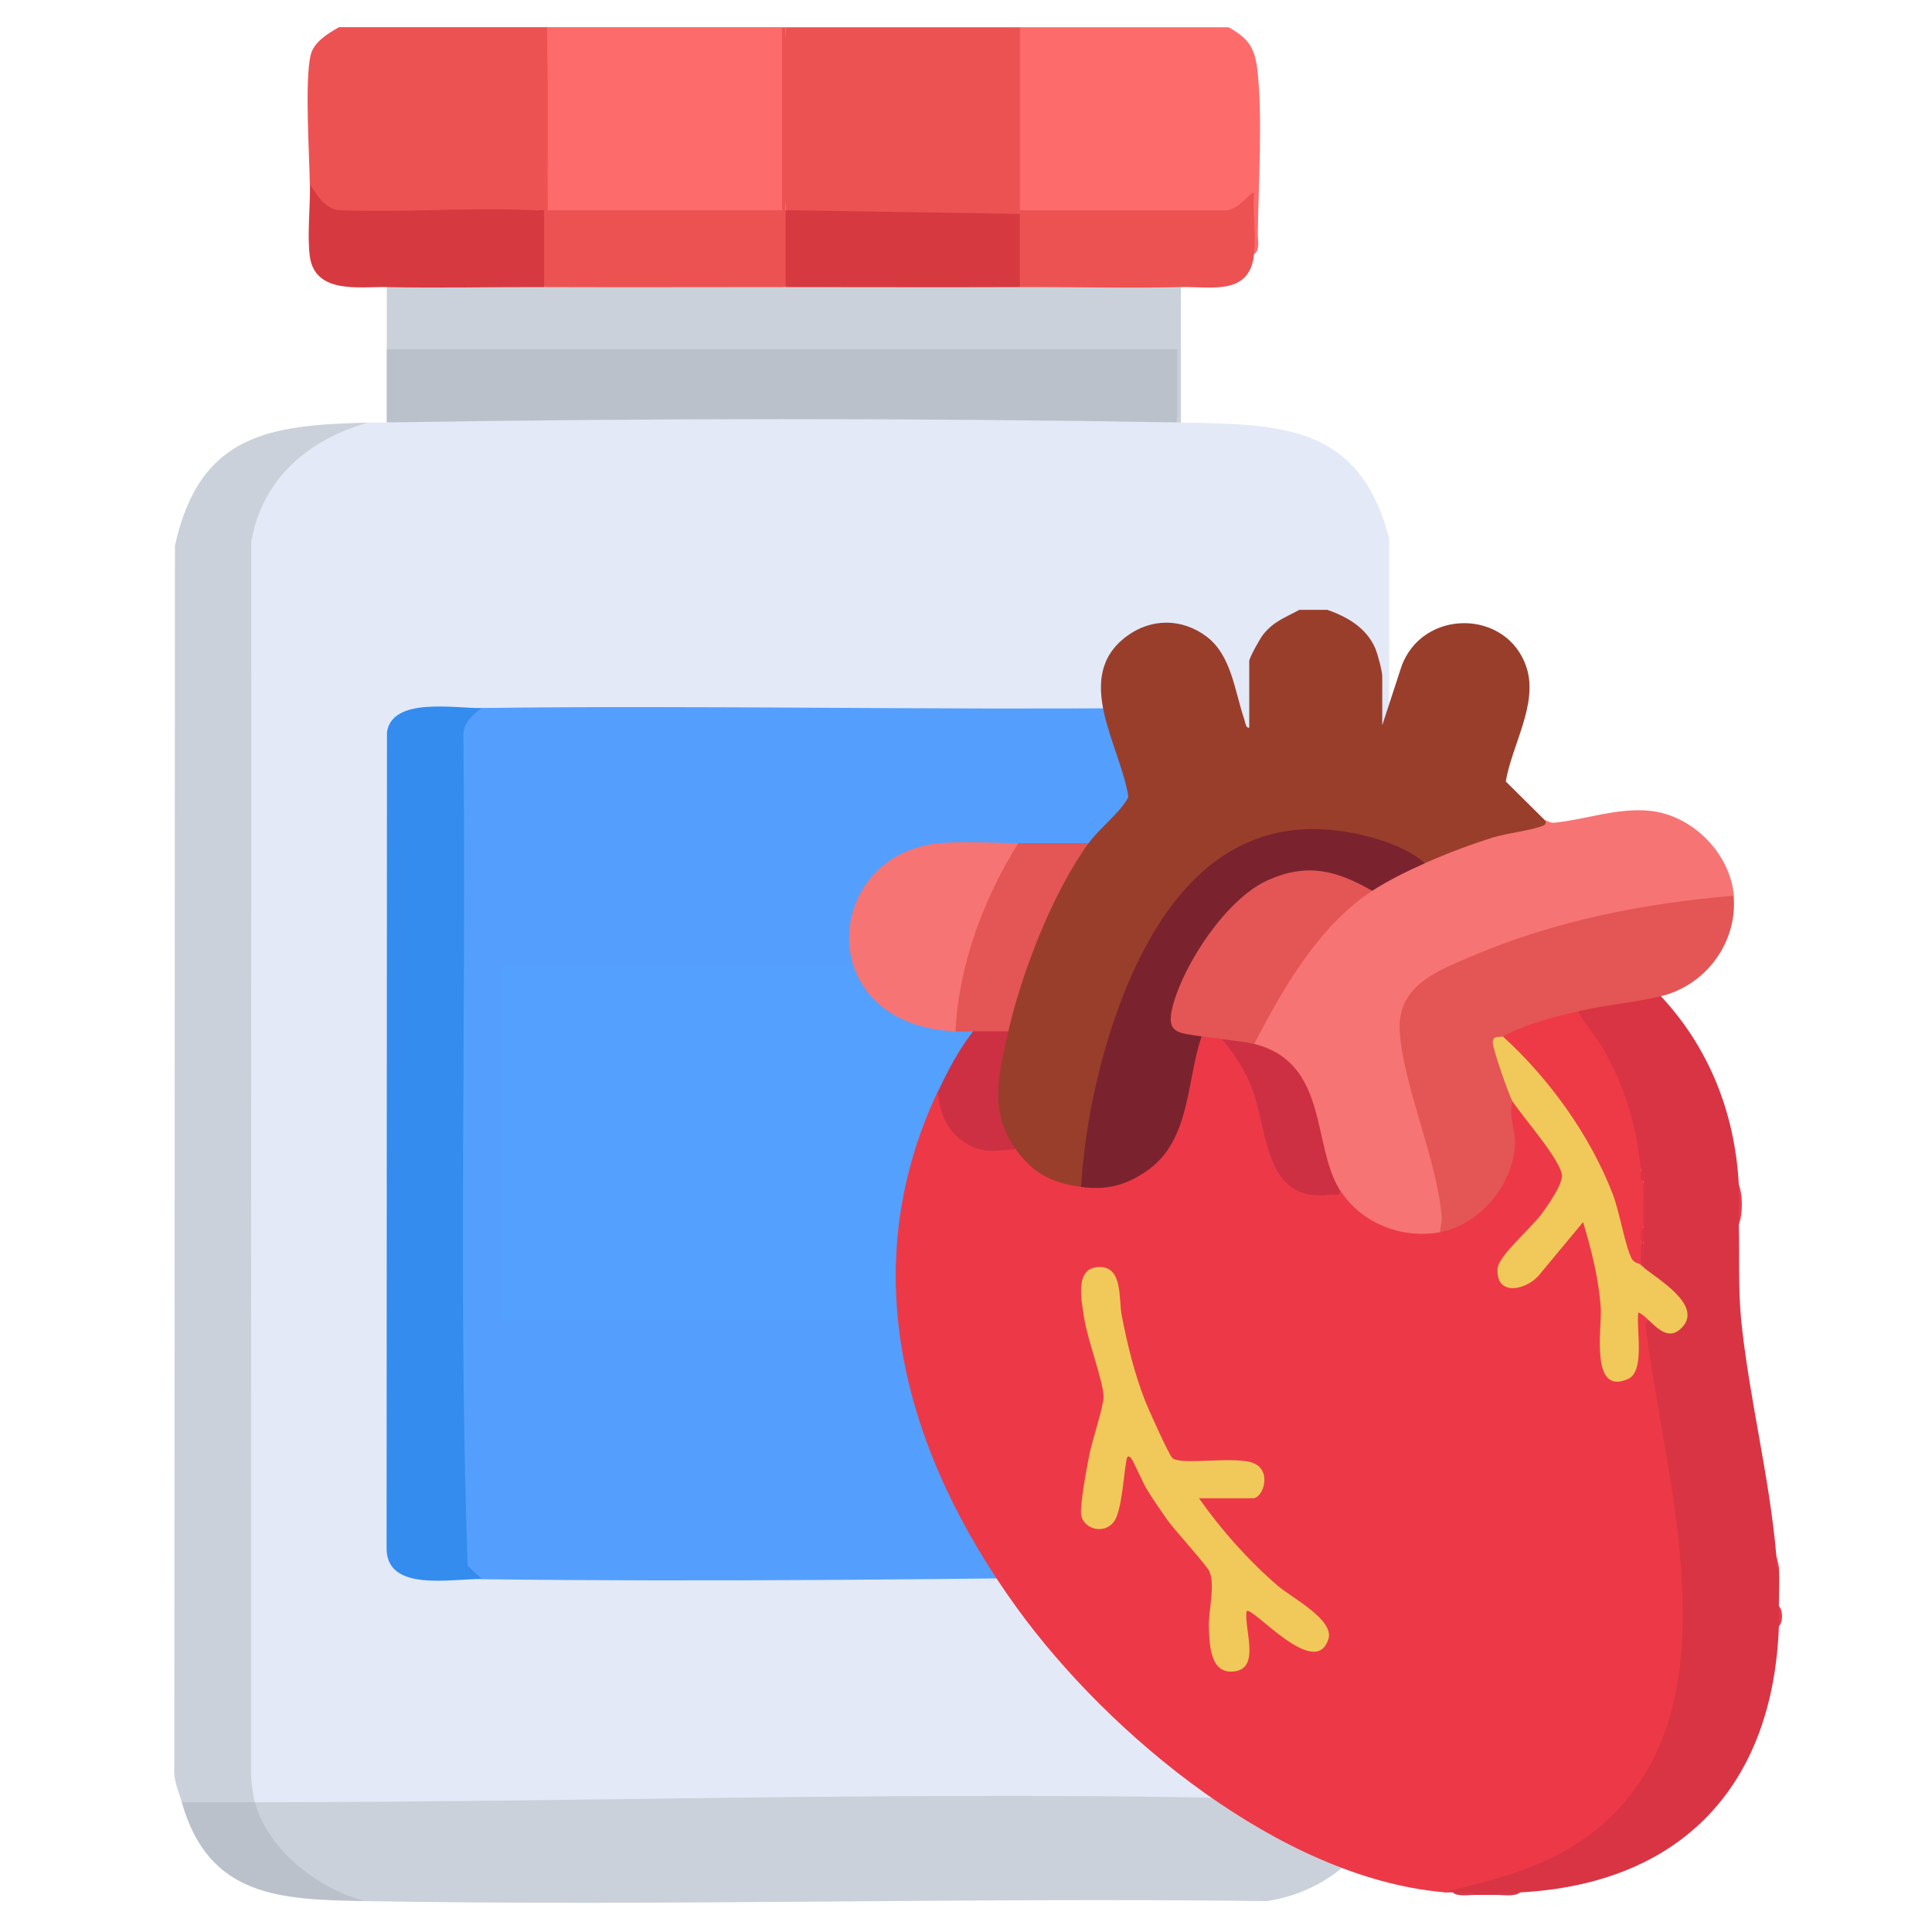 <?xml version="1.0" encoding="UTF-8"?>
<svg id="Layer_6" data-name="Layer 6" xmlns="http://www.w3.org/2000/svg" viewBox="0 0 200 200">
  <defs>
    <style>
      .cls-1 {
        fill: #ed5253;
      }

      .cls-2 {
        fill: #fe6b6b;
      }

      .cls-3 {
        fill: #549ffe;
      }

      .cls-4 {
        fill: #f3b437;
      }

      .cls-5 {
        fill: #d73941;
      }

      .cls-6 {
        fill: #f1c95a;
      }

      .cls-7 {
        fill: #ee3a47;
      }

      .cls-8 {
        fill: #bbc1cb;
      }

      .cls-9 {
        fill: #dc3445;
      }

      .cls-10 {
        fill: #fdc957;
      }

      .cls-11 {
        fill: #e3e9f7;
      }

      .cls-12 {
        fill: #e45555;
      }

      .cls-13 {
        fill: #cd3043;
      }

      .cls-14 {
        fill: #d93444;
      }

      .cls-15 {
        fill: #ed3947;
      }

      .cls-16 {
        fill: #cbd1da;
      }

      .cls-17 {
        fill: #9a3e2c;
      }

      .cls-18 {
        fill: #e03645;
      }

      .cls-19 {
        fill: #d43a4b;
      }

      .cls-20 {
        fill: #d43b4c;
      }

      .cls-21 {
        fill: #e49c1f;
      }

      .cls-22 {
        fill: #54a0ff;
      }

      .cls-23 {
        fill: #f67474;
      }

      .cls-24 {
        fill: #7a232e;
      }

      .cls-25 {
        fill: #338cee;
      }
    </style>
  </defs>
  <g>
    <path class="cls-2" d="M127.17,2.82c2.02,1.12,2.71,2.05,2.99,4.4.57,4.85.1,11.92.05,17.01,0,.64.24,1.68-.39,2.08-.75-1.24-1.01-2.84-.8-4.79-.66.6-1.47,1.02-2.38,1.01h-20.62s-.45-.76-.45-.76l-.76-.35V3.27l.76-.45h21.6Z"/>
    <path class="cls-1" d="M105.58,2.82v18.94c.33.11.33.23,0,.38-.04.3-.15.75-.37.75-6.67.12-15.19.24-21.74-.34-1.19.22-1.9-.04-2.14-.79-.33-6.05-.32-12.81,0-18.94h24.25Z"/>
    <path class="cls-2" d="M80.95,2.82c.33,6.05.32,12.81,0,18.94l-.35.76h-23.44l-.46-.76-.51-.12c.32-6.29.49-12.57.51-18.83h24.25Z"/>
    <path class="cls-1" d="M56.32,2.82c.36,6.23.37,12.45,0,18.66l-.76.28-2.07.68-18.66.04c-1.91-.38-2.46-1.61-2.76-3.38-.04-3.26-.54-10.62.08-13.37.32-1.4,1.82-2.27,2.95-2.92h21.22Z"/>
    <path class="cls-1" d="M56.7,2.82v18.94h24.25V2.82h.38v18.94c.29.08.73.2.76.43.16,1.62.16,5.39,0,7l-.76.53c-8.29,1.11-16.71,1.13-25.01,0-.29-.08-.73-.2-.76-.43-.08-.77-.09-7.42.29-7.15s0,.39-.29-.38c.46-.52.7-.97.78-1.69.59-5.36-.47-11.78-.02-17.26h.38Z"/>
    <path class="cls-11" d="M40.03,43.74c1.35-.22,2.69-.42,4.05-.57s2.71-.29,4.06-.31c21.86-.31,43.75-.32,65.61,0,1.35.02,2.71.16,4.06.31s2.7.35,4.05.57c.07-.34.2-.32.38,0,10.24.2,18.48.13,21.56,11.97l.05,128.04c.08,1.3-.37,2.4-.78,3.58-36.7-.78-73.59-.78-110.68-.01-2.02-.08-4.03-.33-6.01-.75-.91-.34-1.3-1.27-1.15-2.79l.02-127.81c1.11-6.46,6.17-11.85,12.88-12.23.63-.01,1.26.01,1.89,0Z"/>
    <path class="cls-16" d="M38.14,43.74c-6.15,1.71-10.98,5.77-12.13,12.31l-.02,127.7c.06.92.16,1.94.4,2.83-.08.29-.2.73-.43.76-1.46.16-5.14.15-6.6,0l-.54-.76c-.33-1.18-.89-2.3-.77-3.58l.06-126.52c2.55-11.55,9.77-12.5,20.04-12.73Z"/>
    <path class="cls-16" d="M26.39,186.57c37.94,0,77.66-1.49,115.38,0,.73.03,1.52-.39,1.31.76-1.77,5.23-6.55,8.66-11.94,9.47-31.11-.4-62.28.55-93.39,0-3.94-.18-7.22-2.35-9.64-5.38-.97-1.2-2.83-3.56-1.72-4.85Z"/>
    <path class="cls-8" d="M40.03,36.16l.26-.76c27.15-.02,54.3-.01,81.45.04.64.67.28,7.06.12,8.29-26.99-.47-54.84-.44-81.83,0v-7.58Z"/>
    <path class="cls-16" d="M56.32,29.72c8.33.03,16.68,0,25.01,0,8.04-1.1,16.21-1.08,24.25,0,5.27-1.21,11.37-1.09,16.67,0v14.02c-.13,0-.25,0-.38,0v-7.58s-81.83,0-81.83,0v-6.44c5.16-1.1,11.15-1.21,16.29,0Z"/>
    <path class="cls-5" d="M55.57,21.76c.25.01.51-.02.76,0v7.96c-5.42-.02-10.87.12-16.29,0-2.82-.06-7.44.76-7.97-3.2-.28-2.08.05-5.16.02-7.4.82,1.12,1.34,2.28,2.86,2.63,6.85.28,13.79-.31,20.63.02Z"/>
    <path class="cls-1" d="M129.82,26.31c-.45,4.33-4.38,3.34-7.58,3.41-5.54.13-11.13-.02-16.67,0l-.76-.43v-6.6l.76-.54v-.38h21.04c1.46.07,2.14-1.22,3.21-1.89-.15,2.07.22,4.41,0,6.44Z"/>
    <path class="cls-8" d="M26.39,186.57c1.31,4.92,6.58,8.98,11.37,10.23-8.67-.15-16.17-.37-18.94-10.23h7.58Z"/>
    <path class="cls-5" d="M105.58,22.14v7.58c-8.08.03-16.17,0-24.25,0v-7.96l24.25.38Z"/>
    <path class="cls-3" d="M49.88,163.46c-.95-.12-1.66-.5-2.15-1.15-.55-28.78-.98-57.77-.51-86.47.03-1.61,1.19-2.37,2.66-2.55,23.04-.29,46.11.22,69.15,0,1.45.1,3.01,1.19,2.86,2.83v84.15c.05,1.27-.52,2.34-1.63,2.92-23.37.3-46.95.58-70.37.29Z"/>
    <path class="cls-25" d="M49.88,73.29c-1.12.84-2.03,1.64-1.91,3.2.32,28.51-.55,57.19.44,85.6l1.48,1.37c-3.27-.04-9.89,1.37-9.87-3.2l.04-84.48c.57-3.64,6.92-2.45,9.83-2.48Z"/>
    <path class="cls-10" d="M104.06,128.6l-.79.27-15.62-16.43c-1.32-4.08,5.54-9.7,9.59-9.61,11.6,2.57,15.35,17.52,6.82,25.76Z"/>
    <path class="cls-10" d="M80.57,109.66l.24,1.17c-2.36,4.75-1.92,10.3,1,14.7l-.1,1.18c-.97.24-1.67,1.66-2.65,2.65l-.78.3c-5.32-5.18-10.62-10.37-15.91-15.58l.02-1.01c-.33-.08-.32-.21,0-.38-.11-.21-.21-.42-.26-.64-.5-2.07,6.88-8.91,9.73-8.07,3.4.76,6.38,3.21,8.71,5.68Z"/>
    <path class="cls-4" d="M97.24,102.84c-4.04,1.78-8.2,4.32-9.42,8.82l16.24,16.94c-1.73,1.67-4.47,3.26-6.82,3.79-3.9-.14-7.85-4.07-9.7-7.36-2.65-4.71-2.02-8.56-.93-13.41l-3.94-3.75.17-.87c3.95-3.97,8.84-5.4,14.4-4.17Z"/>
    <path class="cls-21" d="M62.39,112.69c-.05.1.04.27,0,.38l.39,1.14c-2.81,7.69,1.37,15.03,8.57,18.25l.52,1.07c-15.02,3.36-25.11-14.63-14.02-25.38.16-.12.31-.22.48-.23.48-.04,4.79,3.76,4.07,4.78Z"/>
    <path class="cls-21" d="M97.24,132.39c-6.1,1.36-11.87-.75-15.53-5.68-3.73-5.03-4.27-11.54-1.14-17.05.44-.77,1.61-1.98,2.27-2.65.84.8,4.26,3.61,4.49,4.44.17.64-1.02,4.93-1,6.36.1,6.9,4.93,11.91,10.91,14.59Z"/>
    <path class="cls-4" d="M79.06,129.36c-2.05,2.06-4.3,3.52-7.2,4.17-8.58-3.69-13.04-11.4-9.47-20.46l16.67,16.29Z"/>
    <path class="cls-4" d="M71.86,103.98c-4.12,1.8-7.62,4.52-9.47,8.71l-4.55-4.55c3.97-3.85,8.37-5.44,14.02-4.17Z"/>
  </g>
  <rect class="cls-22" x="51.98" y="100" width="59.57" height="36.76"/>
  <g>
    <path class="cls-17" d="M137.38,63.12c2.08.72,4.07,1.87,4.98,3.98.25.58.73,2.37.73,2.91v5.07l1.95-5.97c2.08-6.12,10.99-6.15,12.99,0,1.22,3.77-1.54,8.06-2.15,11.79l4.1,4.06c.8.42.39.87-.33,1.13-3.73.8-7.46,1.69-11.03,3.37l-1.11-.08-.73.07c-22.08-12.35-33.07,14.06-34.25,32.16l-.62,1.3c-.91.84-3.05-.12-4.08-.71s-2.98-1.94-2.68-3.19c-1.23-.17-1.72-1.91-2.03-3.06-.38-1.39-.35-2.79-.24-4.21s.39-4.1,1.48-4.95c-.18-.28-.33-.6-.31-.94.12-2.23,2.35-7.58,3.32-9.85,1.23-2.89,2.64-5.71,4.4-8.31l.91-.39c.96-1.33,2.77-2.8,3.64-4.03.19-.27.41-.5.48-.84-.85-5.31-5.81-12.34-.19-16.55,2.53-1.89,5.72-1.9,8.27,0,2.61,1.95,2.93,5.67,3.92,8.56.1.29.15.94.52.9v-6.89c0-.37,1.1-2.32,1.42-2.73,1.08-1.39,2.31-1.79,3.77-2.59h2.86Z"/>
    <path class="cls-15" d="M126.46,107.55c2.22,1.03,3.27,3.87,4.02,6.11l1.43,5.56c1.37,3.8,3.34,4.33,6.76,3.92l.74.17c2.03,2.85,5.6,4.25,9.03,3.81l.62.43.35-.61c4.95-1.41,7.96-6.58,6.51-11.52-.16-.91.07-1.37.67-1.38l.68.07c1.26,1.41,4.94,6.11,4.91,7.82-1.16,2.91-2.99,5.46-5.49,7.65-2.18,2.02-1.12,4.49,1.75,2.53l4.78-5.65.81-.22c2.2,4.32,2.21,9.29,2.13,13.97,0,3.36,3.04,2.85,2.94-.14l-.02-4.15c.62-.86,1.8-.31,1.54.71.1.08.19.16.2.26,1,5.77,2.04,11.9,2.83,17.78,1.55,11.58,2.61,24.89-6.57,33.75-4.66,4.51-11.38,6.99-17.77,7.45-16.74-1.54-34.49-16.24-44.02-29.39-11.54-15.92-17.02-34.85-8.21-53.5l.55.4c.28,3.65,3.25,5.85,6.76,5.1l.74.48c1.83,2.52,3.73,3.49,6.76,3.9l.63-.45c5.09.48,8.88-3.35,9.72-8.17l1.47-6.63.66-.34c.49-.68,1.84-.57,2.08.26Z"/>
    <path class="cls-14" d="M171.94,103.13c5.02,5.39,7.66,12.12,8.06,19.49.26,1.37.21,2.78,0,4.16.09,3.36-.08,6.64.26,10,.83,8.07,2.92,16.07,3.63,24.3l.26,1.3c.08,1.25,0,2.63,0,3.9.23.67.24,1.41,0,2.08-.6,16.45-10.04,26.63-26.76,27.54l-2.6.26c-.69,0-1.39,0-2.08,0l-2.34-.26c-.34-.02-.7.03-1.04,0,5.93-1.41,11.64-2.83,16.37-6.88,14.23-12.18,6.74-35.19,4.75-51.01-.05-.42-.29-1.08.19-1.35.46-.22,1.03.02,1.71.72.22.12.46.2.72.14,3.37-.66-1.65-5.16-2.94-5.66v-.66c-.21-.77-.22-1.85,0-2.6-.26-.28-.18-1.1,0-1.56-.78-1.35-.75-3.31,0-4.68l-.26-1.3-.63-.96c-.61-5.43-2.76-10.39-6.03-14.65l.16-.77c.12-.16.25-.32.41-.45.58-.49,5.9-1.29,7.15-1.41l1.02.3Z"/>
    <path class="cls-23" d="M179.47,92.74l-.78.41c-9.97,1.08-19.32,3.31-28.42,7.32-5.59,2.46-5.36,5.31-4.03,10.94,1.23,4.11,2.32,8.26,3.27,12.43.58,1.75.44,2.98-.43,3.72-3.99.72-8.23-.94-10.39-4.42l-.66-.09c-1.08-2.67-1.9-5.43-2.45-8.3-.76-2.79-2.43-5.22-5.34-6.03l-.39-.65c-.09-.32-.18-.68-.07-1.01.64-1.79,2.51-4.63,3.62-6.3,1.25-1.89,6.1-8.46,8.1-8.59.19-.01.37,0,.56.04.83-1.57,3.7-3.01,5.46-2.86,2.23-.99,4.74-1.94,7.08-2.67,1.37-.43,4.18-.75,5.21-1.24.3-.14.16-.5.19-.51.04-.02.51.27.87.24,3.2-.31,6.54-1.57,9.88-1.24,4.42.43,8.36,4.38,8.74,8.8Z"/>
    <path class="cls-12" d="M179.47,92.74c.41,4.84-2.87,9.25-7.54,10.39-2.7.66-5.72.89-8.57,1.56l-.59.67c-2.17.51-4.32,1.1-6.34,2.07l-.87-.15c.06.46-.11.63-.53.56.43,1.93,1.14,3.83,1.88,5.68l-.32.52c-.51,1.39.33,2.99.24,4.51-.25,4.14-3.65,8.25-7.77,9l.2-1.35c-.39-5.98-4.08-13.93-4.36-19.58-.23-4.67,4.07-6.19,7.62-7.7,8.51-3.62,17.74-5.43,26.94-6.19Z"/>
    <path class="cls-23" d="M105.42,87.28l-.1,1.16c-3.13,5.28-5.31,11.18-5.81,17.32l-.58,1.01c-15.11-.64-13.83-18.57-1.44-19.5,2.48-.19,5.4,0,7.94.01Z"/>
    <path class="cls-12" d="M112.69,87.28c-3.71,5.12-6.9,13.32-8.31,19.49-1.2.51-2.43.51-3.64,0-.6,0-1.22.03-1.82,0,.3-6.8,2.9-13.76,6.5-19.49h7.28Z"/>
    <path class="cls-13" d="M104.38,106.77c-1,4.33-2.05,8.33.78,12.21-1.8.06-2.77.47-4.52-.29-2.33-1.01-3.4-3.24-3.54-5.69,1.04-2.21,2.13-4.3,3.64-6.24,1.21,0,2.43,0,3.64,0Z"/>
    <path class="cls-15" d="M179.99,126.78c-.04-1.38.07-2.78,0-4.16.43,1.05.44,3.05,0,4.16Z"/>
    <path class="cls-19" d="M157.38,195.9c-.6.48-1.78.25-2.6.26.61-.51,1.77-.21,2.6-.26Z"/>
    <path class="cls-20" d="M152.71,196.16c-.73,0-1.83.21-2.34-.26.74.04,1.81-.24,2.34.26Z"/>
    <path class="cls-15" d="M184.15,168.35c.03-.69,0-1.39,0-2.08.44.41.43,1.68,0,2.08Z"/>
    <path class="cls-15" d="M184.15,162.38c-.42-.22-.24-.88-.26-1.3.02.26.22.7.26,1.3Z"/>
    <path class="cls-24" d="M147.51,89.36c-1.81.81-3.8,1.78-5.46,2.86l-.78.15c-9.04-5.53-16.34,3.29-19.18,11.28-.84,2.36-.44,2.9,2.08,3.07l.22.56c-1.57,4.65-1.16,10.7-5.53,13.83-2.24,1.6-4.28,2.12-6.95,1.76.38-6.21,1.79-12.92,3.96-18.77,4.4-11.87,12.17-21.23,26.12-17.41,1.88.51,4.05,1.37,5.52,2.67Z"/>
    <path class="cls-6" d="M124.12,155.1c2.29,3.27,5.16,6.49,8.19,9.09,1.38,1.18,5.82,3.48,5.21,5.47-1.34,4.36-7.93-3.48-8.47-2.87-.3,1.75,1.44,5.83-1.19,6.22-2.57.39-2.65-2.64-2.72-4.52-.06-1.74.67-4.32.07-5.79-.26-.65-3.64-4.31-4.43-5.44-.71-1.01-1.43-2.07-2.08-3.12-.34-.55-1.42-3-1.61-3.2-.43-.43-.45.07-.51.39-.28,1.51-.46,5.19-1.3,6.24-1,1.25-2.93.76-3.33-.58-.26-.86.58-5.16.81-6.36.28-1.49,1.48-4.99,1.48-6.06,0-1.43-1.7-6.03-2.01-8.13-.25-1.71-1.09-5.29,1.61-5.28,2.41,0,1.95,3.28,2.28,5.02.58,2.97,1.3,5.96,2.4,8.78.33.84,2.47,5.64,2.85,5.98.91.81,6.69-.31,8.52.58,1.76.85.87,3.58-.2,3.58h-5.59Z"/>
    <path class="cls-6" d="M155.57,107.29c.21.01.42.04.61.09s.37.11.5.23c4.91,4.62,8.95,10.61,11.13,16.95.43,2.31,1.11,4.43,2.05,6.37.11-.16.2-.08.26.26,1.51,1.24,6.17,3.93,4.01,6.22-1.35,1.44-2.54.09-3.49-.77-.31-.28-.64-.62-1.04-.78-.25,1.63.73,6.08-1.05,6.88-3.98,1.81-2.72-5.25-2.84-7.28-.19-3.04-.97-6.06-1.83-8.95l-4.42,5.32c-1.29,1.73-4.65,2.48-4.43-.51.09-1.32,3.48-4.19,4.53-5.62.62-.85,2.17-3.02,2.13-4-.06-1.55-4.13-6.16-5.09-7.66-.41-.65-2.09-5.53-2.07-6.12.02-.81.77-.49,1.04-.63Z"/>
    <path class="cls-12" d="M142.05,92.22c-5.47,3.56-9.29,10.15-12.21,15.85-.69.84-2.56.13-3.38-.52-.63-.11-1.37-.14-2.08-.26-2.41-.39-3.79-.23-2.93-3.32,1.21-4.36,5.55-10.94,9.77-12.84,4.08-1.84,7.15-1.03,10.83,1.09Z"/>
    <path class="cls-13" d="M129.84,108.07c7.69,1.92,5.97,10.46,8.83,15.07.15.8-.4.46-.89.53-7.25.95-6.39-7.06-8.42-11.62-.73-1.65-1.74-3.14-2.9-4.5,1.01.17,2.49.3,3.38.52Z"/>
    <path class="cls-7" d="M163.36,104.69c.71,1.35,1.77,2.5,2.55,3.82,2.27,3.84,3.53,8.12,3.95,12.55l.26,1.3c.04,1.55,0,3.12,0,4.68-.1.54-.18,1.06-.26,1.56.2.75.21,1.59,0,2.34-.27-.24-.7-.14-.98-.71-.69-1.4-1.21-4.75-1.94-6.64-2.33-6.05-6.59-11.97-11.37-16.3,2.62-1.35,4.93-1.92,7.8-2.6Z"/>
    <path class="cls-9" d="M170.12,131.2c-.11-.09-.18-.19-.26-.26,0-.78-.01-1.56,0-2.34.07-.23.16-.22.26,0v2.6Z"/>
    <path class="cls-18" d="M170.12,128.6h-.26c0-.49-.18-1.28.26-1.56v1.56Z"/>
    <path class="cls-9" d="M170.12,122.36c-.44-.22-.22-.89-.26-1.3.38.38.25.84.26,1.3Z"/>
  </g>
</svg>